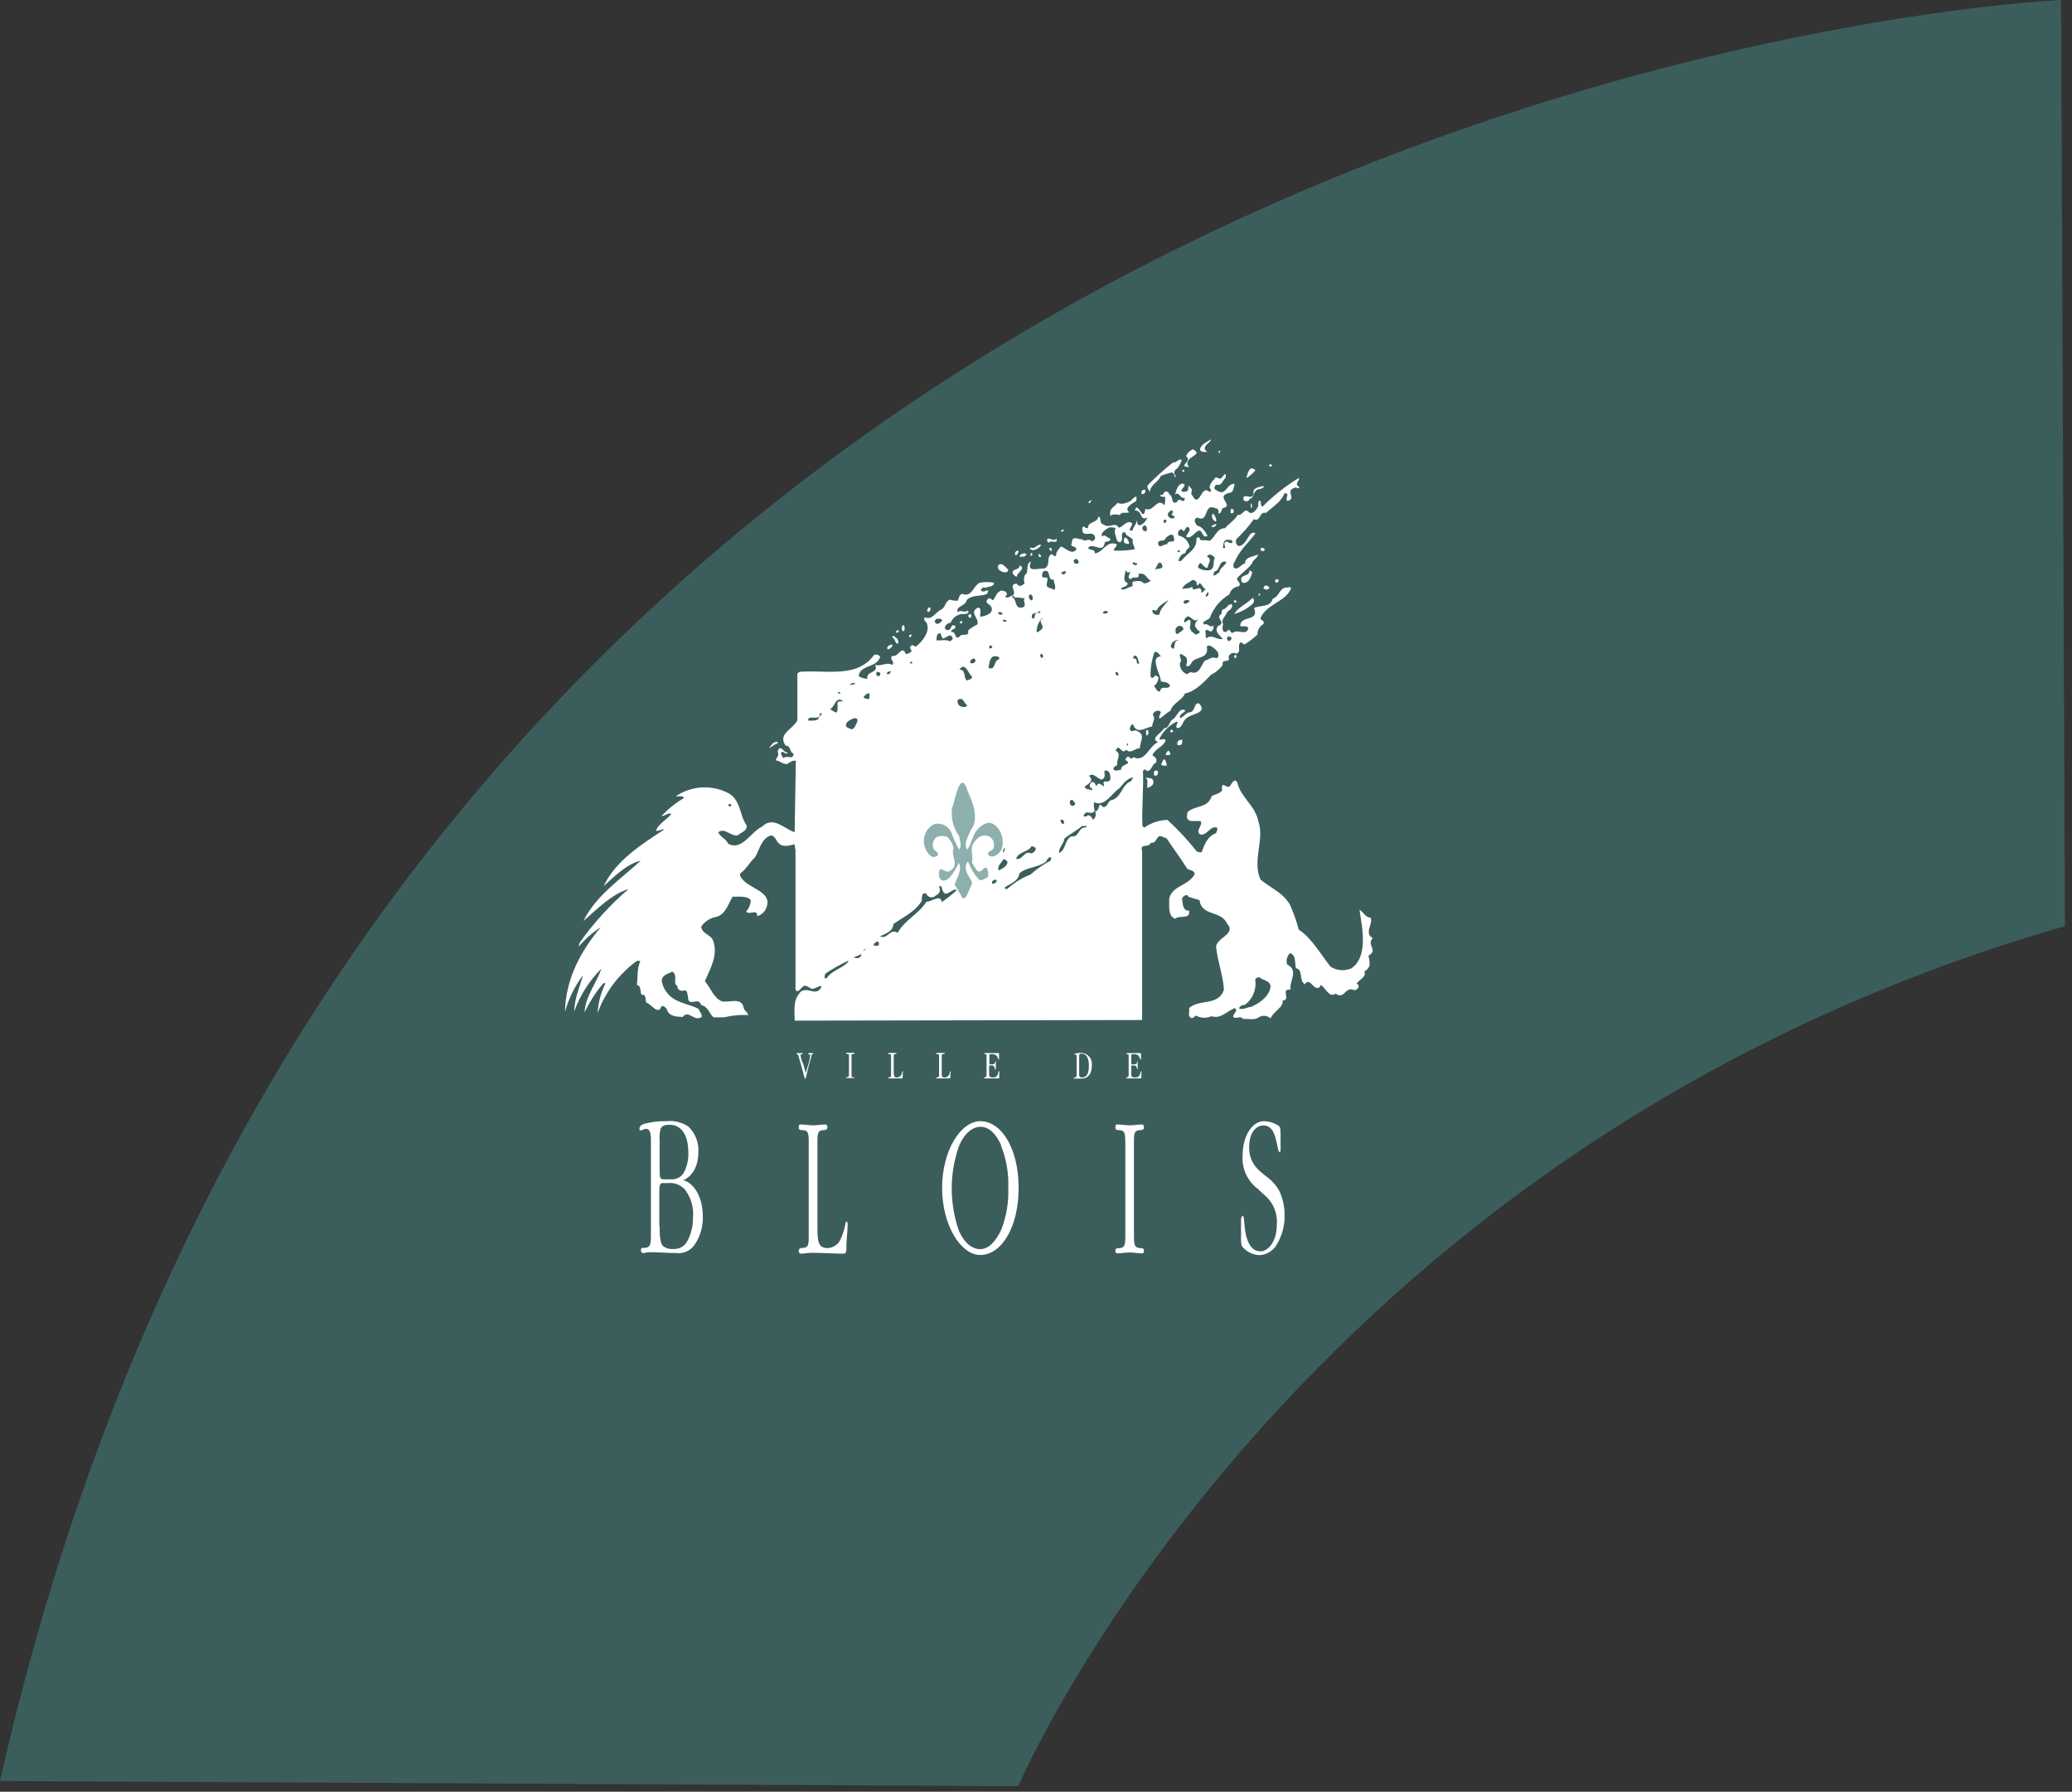 <svg width="133" height="115" viewBox="0 0 133 115" fill="none" xmlns="http://www.w3.org/2000/svg">
<rect x="0" y="0" width="133" height="115" fill="#333333" stroke="none"/>
<path d="M132.297 0C132.297 0 24.812 4.581 0 114.314L65.359 114.644C65.359 114.644 82.843 73.682 132.547 59.445L132.297 0Z" fill="#417C79" fill-opacity="0.6"/>
<path d="M51.537 68.212C51.707 68.811 51.717 68.841 51.737 68.841C51.757 68.841 51.737 68.796 51.832 68.491C51.92 68.248 51.979 67.995 52.007 67.737C52.007 67.697 52.007 67.672 51.952 67.672C51.897 67.672 51.872 67.672 51.872 67.632C51.873 67.622 51.877 67.612 51.885 67.605C51.892 67.598 51.902 67.593 51.912 67.592H52.161C52.191 67.592 52.202 67.592 52.202 67.627C52.202 67.662 52.202 67.627 52.137 67.672C52.072 67.717 52.107 67.672 52.072 67.832C51.992 68.102 51.842 68.676 51.757 69.056C51.722 69.231 51.707 69.246 51.672 69.246C51.617 69.099 51.574 68.949 51.542 68.796C51.272 67.872 51.252 67.687 51.192 67.672C51.133 67.657 51.133 67.637 51.133 67.632C51.133 67.627 51.133 67.592 51.133 67.592C51.133 67.592 51.182 67.592 51.297 67.592C51.412 67.592 51.457 67.592 51.502 67.592C51.547 67.592 51.532 67.592 51.532 67.627C51.532 67.662 51.532 67.627 51.432 67.672C51.332 67.717 51.382 67.672 51.382 67.737C51.416 67.898 51.459 68.056 51.512 68.212H51.537Z" fill="white"/>
<path d="M54.659 69.006C54.659 69.081 54.659 69.131 54.739 69.146C54.819 69.161 54.844 69.146 54.844 69.196C54.844 69.246 54.844 69.196 54.789 69.196C54.718 69.188 54.646 69.188 54.574 69.196C54.506 69.188 54.438 69.188 54.37 69.196C54.33 69.196 54.315 69.196 54.315 69.166C54.315 69.136 54.359 69.136 54.409 69.126C54.459 69.116 54.494 69.091 54.494 69.001V67.737C54.494 67.667 54.494 67.652 54.424 67.652C54.355 67.652 54.315 67.652 54.315 67.607C54.315 67.562 54.315 67.572 54.37 67.572H54.794C54.829 67.572 54.849 67.572 54.849 67.612C54.849 67.652 54.819 67.637 54.729 67.652C54.639 67.667 54.659 67.687 54.659 67.737V69.006Z" fill="white"/>
<path d="M57.387 68.966C57.387 69.101 57.432 69.156 57.556 69.156C57.638 69.158 57.718 69.13 57.78 69.078C57.843 69.025 57.884 68.952 57.896 68.871C57.896 68.796 57.896 68.766 57.946 68.766C57.996 68.766 57.946 68.766 57.946 68.946C57.946 69.201 57.946 69.216 57.906 69.216C57.866 69.216 57.781 69.216 57.382 69.216C57.172 69.216 57.117 69.216 57.067 69.216C57.017 69.216 57.017 69.216 57.017 69.186C57.017 69.156 57.017 69.151 57.102 69.146C57.187 69.141 57.197 69.101 57.197 69.021V67.832C57.197 67.687 57.197 67.662 57.127 67.662C57.057 67.662 57.017 67.662 57.017 67.617C57.017 67.572 57.017 67.582 57.067 67.582C57.117 67.582 57.177 67.582 57.312 67.582C57.447 67.582 57.482 67.582 57.517 67.582C57.526 67.582 57.535 67.586 57.541 67.592C57.548 67.599 57.551 67.608 57.551 67.617C57.551 67.652 57.517 67.617 57.442 67.662C57.367 67.707 57.367 67.662 57.367 67.767V68.956L57.387 68.966Z" fill="white"/>
<path d="M60.444 68.966C60.444 69.101 60.499 69.156 60.624 69.156C60.705 69.157 60.784 69.129 60.846 69.076C60.909 69.024 60.95 68.951 60.963 68.871C60.963 68.796 60.963 68.766 61.008 68.766C61.053 68.766 61.008 68.766 61.008 68.946C61.008 69.201 61.008 69.216 60.968 69.216C60.928 69.216 60.843 69.216 60.469 69.216C60.259 69.216 60.209 69.216 60.154 69.216C60.099 69.216 60.099 69.216 60.099 69.186C60.099 69.156 60.124 69.151 60.189 69.146C60.254 69.141 60.279 69.101 60.279 69.021V67.832C60.279 67.687 60.279 67.662 60.214 67.662C60.149 67.662 60.099 67.662 60.099 67.617C60.099 67.572 60.099 67.582 60.154 67.582C60.209 67.582 60.259 67.582 60.399 67.582C60.539 67.582 60.564 67.582 60.599 67.582C60.634 67.582 60.644 67.582 60.644 67.617C60.644 67.652 60.599 67.617 60.524 67.662C60.449 67.707 60.449 67.662 60.449 67.767V68.956L60.444 68.966Z" fill="white"/>
<path d="M63.336 67.757C63.336 67.697 63.336 67.672 63.286 67.672C63.236 67.672 63.191 67.672 63.191 67.627C63.191 67.582 63.191 67.592 63.256 67.592C63.321 67.592 63.431 67.592 63.646 67.592C63.861 67.592 64.025 67.592 64.07 67.592C64.115 67.592 64.13 67.592 64.13 67.707C64.13 67.987 64.13 68.012 64.096 68.012C64.061 68.012 64.096 68.012 64.066 67.942C64.046 67.855 63.995 67.778 63.922 67.726C63.849 67.674 63.76 67.651 63.671 67.662C63.526 67.662 63.506 67.662 63.506 67.717V68.272C63.506 68.317 63.506 68.317 63.616 68.317C63.726 68.317 63.836 68.317 63.866 68.212C63.896 68.107 63.896 68.102 63.921 68.102C63.946 68.102 63.921 68.102 63.921 68.152C63.921 68.202 63.921 68.257 63.921 68.357C63.921 68.457 63.921 68.536 63.921 68.606C63.921 68.676 63.921 68.646 63.891 68.646C63.861 68.646 63.866 68.646 63.851 68.561C63.816 68.421 63.776 68.382 63.641 68.382C63.506 68.382 63.491 68.382 63.491 68.421V68.976C63.491 69.101 63.561 69.156 63.721 69.156C63.966 69.156 64.025 69.061 64.081 68.841C64.081 68.766 64.115 68.756 64.14 68.756C64.165 68.756 64.14 68.756 64.14 69.006C64.14 69.256 64.14 69.216 64.066 69.216H63.566C63.431 69.216 63.346 69.216 63.246 69.216C63.146 69.216 63.166 69.216 63.166 69.181C63.166 69.146 63.166 69.151 63.231 69.146C63.296 69.141 63.326 69.101 63.326 69.006V67.757H63.336Z" fill="white"/>
<path d="M69.271 68.976C69.271 69.081 69.306 69.156 69.441 69.156C69.73 69.156 69.895 68.966 69.895 68.396C69.895 67.827 69.68 67.627 69.421 67.627C69.296 67.627 69.271 67.672 69.271 67.767V68.976ZM69.106 67.772C69.106 67.697 69.066 67.687 68.971 67.672C68.876 67.657 68.921 67.672 68.921 67.672C68.921 67.672 68.921 67.672 69.011 67.627C69.135 67.589 69.266 67.573 69.396 67.577C69.495 67.58 69.593 67.603 69.683 67.646C69.774 67.689 69.854 67.751 69.919 67.826C69.984 67.902 70.032 67.991 70.061 68.086C70.089 68.182 70.097 68.282 70.085 68.381C70.085 68.881 69.87 69.226 69.43 69.226H68.971C68.931 69.226 68.921 69.226 68.921 69.196C68.921 69.166 68.921 69.166 69.006 69.156C69.091 69.146 69.106 69.111 69.106 69.016V67.772Z" fill="white"/>
<path d="M72.448 67.757C72.448 67.697 72.448 67.672 72.398 67.672C72.348 67.672 72.308 67.672 72.308 67.627C72.308 67.582 72.308 67.592 72.368 67.592C72.428 67.592 72.543 67.592 72.752 67.592C72.962 67.592 73.132 67.592 73.182 67.592C73.232 67.592 73.242 67.592 73.242 67.707C73.242 67.987 73.242 68.012 73.212 68.012C73.182 68.012 73.212 68.012 73.167 67.942C73.153 67.855 73.106 67.776 73.035 67.724C72.964 67.671 72.875 67.649 72.787 67.662C72.638 67.662 72.618 67.662 72.618 67.717V68.272C72.618 68.317 72.618 68.317 72.727 68.317C72.837 68.317 72.947 68.317 72.982 68.212C73.017 68.107 72.982 68.102 73.027 68.102C73.072 68.102 73.027 68.102 73.027 68.152C73.027 68.202 73.027 68.257 73.027 68.357C73.027 68.457 73.027 68.536 73.027 68.606C73.027 68.676 73.027 68.646 73.027 68.646C73.027 68.646 72.997 68.646 72.982 68.561C72.937 68.421 72.902 68.382 72.762 68.382C72.623 68.382 72.618 68.382 72.618 68.421V68.976C72.618 69.101 72.688 69.156 72.842 69.156C73.092 69.156 73.152 69.061 73.212 68.841C73.212 68.766 73.242 68.756 73.262 68.756C73.282 68.756 73.262 68.756 73.262 69.006C73.262 69.256 73.262 69.216 73.187 69.216H72.688C72.558 69.216 72.463 69.216 72.368 69.216C72.273 69.216 72.293 69.216 72.293 69.181C72.293 69.146 72.293 69.151 72.353 69.146C72.413 69.141 72.448 69.101 72.448 69.006V67.757Z" fill="white"/>
<path d="M42.341 78.682C42.341 79.106 42.341 79.721 42.545 79.966C42.735 80.118 42.977 80.19 43.22 80.165C43.408 80.177 43.596 80.133 43.758 80.038C43.921 79.942 44.052 79.801 44.134 79.631C44.372 79.168 44.492 78.653 44.484 78.132C44.539 77.483 44.347 76.837 43.944 76.324C43.8 76.176 43.623 76.064 43.428 75.997C43.233 75.931 43.025 75.911 42.82 75.939C42.406 75.939 42.321 75.82 42.321 76.549V78.662L42.341 78.682ZM42.341 75.06C42.341 75.67 42.376 75.695 42.685 75.695H43.07C43.247 75.709 43.424 75.668 43.578 75.579C43.731 75.49 43.854 75.356 43.929 75.195C44.112 74.819 44.2 74.404 44.184 73.986C44.184 72.667 43.605 72.193 42.99 72.193C42.84 72.193 42.526 72.193 42.411 72.428C42.343 72.671 42.319 72.925 42.341 73.177V75.06ZM41.781 73.562C41.781 73.037 41.831 72.453 41.462 72.453C41.332 72.453 41.212 72.558 41.127 72.558C41.042 72.558 41.047 72.518 41.047 72.438C41.047 72.218 41.297 72.153 41.377 72.123C41.833 72.005 42.304 71.951 42.775 71.963C43.264 71.911 43.756 72.027 44.169 72.293C44.393 72.502 44.568 72.757 44.681 73.041C44.795 73.325 44.846 73.631 44.828 73.936C44.828 74.99 44.329 75.565 43.854 75.75C44.484 75.894 45.113 76.749 45.113 78.082C45.133 78.74 44.94 79.386 44.564 79.926C44.435 80.102 44.262 80.242 44.062 80.329C43.861 80.417 43.642 80.45 43.425 80.425C42.845 80.425 42.281 80.37 41.706 80.37C41.566 80.37 41.411 80.425 41.262 80.425C41.197 80.425 41.142 80.37 41.142 80.225C41.142 80.081 41.252 80.096 41.322 80.096C41.821 80.096 41.781 79.801 41.781 78.957V73.562Z" fill="white"/>
<path d="M52.471 78.607C52.471 79.606 52.471 80.106 53.121 80.106C53.274 80.101 53.424 80.059 53.558 79.984C53.691 79.91 53.805 79.804 53.89 79.676C54.067 79.332 54.192 78.963 54.26 78.582C54.26 78.517 54.3 78.407 54.344 78.407C54.389 78.407 54.41 78.497 54.41 78.592C54.41 79.041 54.334 79.501 54.33 79.966C54.33 80.305 54.33 80.465 54.15 80.465C53.465 80.465 52.776 80.41 52.102 80.41C51.862 80.41 51.637 80.465 51.397 80.465C51.327 80.465 51.272 80.41 51.272 80.275C51.272 80.141 51.382 80.101 51.457 80.101C51.957 80.101 51.912 79.851 51.912 79.022V73.612C51.912 72.787 51.947 72.533 51.457 72.533C51.382 72.533 51.272 72.533 51.272 72.358C51.272 72.183 51.322 72.173 51.397 72.173C51.667 72.173 51.897 72.228 52.187 72.228C52.476 72.228 52.721 72.173 52.986 72.173C53.046 72.173 53.111 72.218 53.111 72.358C53.111 72.498 52.986 72.533 52.926 72.533C52.426 72.533 52.471 72.787 52.471 73.612V78.607Z" fill="white"/>
<path d="M64.275 73.527C63.941 72.772 63.476 72.323 62.947 72.323C62.417 72.323 61.888 72.757 61.553 73.562C60.937 75.323 60.937 77.241 61.553 79.002C61.892 79.766 62.382 80.175 62.922 80.175C63.461 80.175 63.921 79.676 64.275 78.917C64.603 78.065 64.754 77.156 64.72 76.244C64.758 75.315 64.598 74.389 64.25 73.527H64.275ZM62.927 71.963C64.275 71.963 65.384 73.701 65.384 76.244C65.384 78.787 64.275 80.55 62.927 80.55C61.668 80.55 60.474 78.642 60.474 76.244C60.474 73.846 61.668 71.963 62.927 71.963Z" fill="white"/>
<path d="M72.233 73.612C72.233 72.787 72.263 72.533 71.773 72.533C71.708 72.533 71.594 72.533 71.594 72.358C71.594 72.183 71.648 72.173 71.718 72.173C71.988 72.173 72.218 72.228 72.508 72.228C72.797 72.228 73.042 72.173 73.307 72.173C73.372 72.173 73.432 72.218 73.432 72.358C73.432 72.498 73.307 72.533 73.242 72.533C72.742 72.533 72.787 72.787 72.787 73.612V79.017C72.787 79.861 72.757 80.096 73.242 80.115C73.307 80.115 73.432 80.115 73.432 80.27C73.432 80.425 73.372 80.445 73.307 80.445C73.042 80.445 72.807 80.39 72.513 80.39C72.218 80.39 71.988 80.445 71.718 80.445C71.653 80.445 71.594 80.415 71.594 80.27C71.594 80.126 71.708 80.115 71.773 80.115C72.273 80.115 72.233 79.846 72.233 79.017V73.612Z" fill="white"/>
<path d="M80.76 76.324C80.428 76.082 80.163 75.76 79.988 75.388C79.814 75.016 79.736 74.606 79.761 74.196C79.761 72.812 80.435 71.963 81.125 71.963C81.46 71.969 81.787 72.07 82.069 72.253C82.209 72.353 82.184 72.498 82.199 72.752C82.199 73.097 82.199 73.437 82.199 73.781C82.199 73.871 82.199 73.941 82.129 73.941C82.059 73.941 82.034 73.731 82.009 73.637C81.854 72.727 81.639 72.238 81.095 72.238C80.625 72.238 80.18 72.687 80.18 73.647C80.18 74.785 80.955 75.24 81.414 75.61C81.702 75.833 81.941 76.114 82.114 76.434C82.344 76.923 82.462 77.457 82.458 77.998C82.47 78.656 82.297 79.305 81.959 79.871C81.846 80.074 81.682 80.245 81.483 80.366C81.284 80.487 81.058 80.554 80.825 80.56C80.621 80.55 80.422 80.498 80.239 80.408C80.056 80.317 79.893 80.191 79.761 80.036C79.636 79.901 79.661 79.536 79.661 79.306C79.661 78.957 79.661 78.627 79.661 78.307C79.661 78.197 79.696 78.043 79.771 78.043C79.846 78.043 79.861 78.367 79.871 78.477C79.941 79.611 80.266 80.315 80.905 80.315C81.434 80.315 81.959 79.651 81.959 78.602C81.988 78.23 81.924 77.856 81.774 77.514C81.623 77.172 81.389 76.873 81.095 76.644L80.76 76.324Z" fill="white"/>
<path d="M73.657 50.568C73.851 50.493 74.071 50.418 74.031 50.144C73.991 49.869 73.701 49.979 73.532 49.894C73.746 50.104 73.607 50.343 73.647 50.568H73.657ZM74.181 49.779C74.341 49.779 74.316 49.644 74.326 49.514C74.306 49.486 74.276 49.467 74.243 49.459C74.209 49.451 74.174 49.455 74.143 49.471C74.113 49.486 74.089 49.512 74.075 49.544C74.062 49.576 74.061 49.611 74.071 49.644C74.071 49.709 74.071 49.829 74.181 49.779ZM74.601 48.93C74.406 49.154 74.741 49.154 74.89 49.145C74.89 49.005 74.755 48.45 74.601 48.93ZM75.1 48.43C75.175 48.43 75.1 48.245 74.995 48.18C74.935 48.225 74.785 48.375 74.846 48.47C74.935 48.47 75.035 48.47 75.1 48.43ZM49.904 47.731C50.008 47.511 49.634 47.646 49.564 47.761C49.064 48.34 49.754 47.691 49.904 47.731ZM75.625 47.836C75.688 47.84 75.751 47.829 75.81 47.806C75.909 47.716 75.885 47.591 75.885 47.471C75.785 47.511 75.65 47.471 75.595 47.616C75.54 47.761 75.565 47.786 75.625 47.836ZM75.125 46.981C75.175 46.981 75.345 47.046 75.285 46.901C75.225 46.757 75.08 46.901 75.125 46.981ZM73.722 47.086C73.722 46.971 73.722 46.797 73.562 46.872C73.587 46.971 73.502 47.431 73.722 47.086ZM79.331 42.231C79.381 42.151 79.416 42.056 79.296 42.046C79.176 42.036 79.201 42.271 79.331 42.231ZM57.207 41.556C57.482 41.232 56.947 41.407 56.947 41.587C56.947 41.766 57.147 41.626 57.207 41.556ZM57.661 41.297C57.671 41.19 57.647 41.084 57.592 40.992C57.492 40.967 57.317 40.652 57.277 40.922C57.517 41.007 57.427 41.357 57.661 41.297ZM58.441 40.887C58.441 40.847 58.526 40.832 58.511 40.777C58.496 40.722 58.476 40.722 58.441 40.737C58.326 40.737 58.326 40.957 58.441 40.887ZM57.696 40.483C57.661 40.398 57.596 40.483 57.551 40.483C57.397 40.672 57.711 40.627 57.696 40.483ZM57.991 40.517C58.091 40.468 58.061 40.368 58.061 40.298C58.061 40.228 58.061 40.098 57.921 40.138C57.921 40.263 57.801 40.447 57.991 40.517ZM61.633 40.018C61.678 40.018 61.723 40.018 61.748 39.983C61.833 39.763 61.548 39.883 61.633 40.018ZM62.237 39.419C62.087 39.513 62.157 39.653 62.307 39.653C62.352 39.598 62.387 39.383 62.237 39.419ZM59.585 39.274C59.645 39.274 59.665 39.229 59.694 39.204C59.724 39.179 59.77 38.949 59.625 38.984C59.565 39.054 59.43 39.204 59.585 39.274ZM79.261 38.514C79.132 38.634 79.221 38.694 79.371 38.659C79.371 38.554 79.336 38.554 79.261 38.514ZM80.41 38.374C80.026 38.759 79.506 38.954 79.221 39.404C79.666 39.287 80.074 39.062 80.41 38.749C80.436 38.725 80.457 38.696 80.471 38.664C80.485 38.632 80.492 38.597 80.492 38.562C80.492 38.527 80.485 38.492 80.471 38.459C80.457 38.427 80.436 38.398 80.41 38.374ZM80.79 38.11C80.79 38.16 80.79 38.309 80.855 38.22C80.92 38.13 80.92 38.1 80.79 38.11ZM81.18 37.805C81.204 37.824 81.233 37.837 81.264 37.842C81.295 37.848 81.326 37.845 81.356 37.835C81.386 37.825 81.413 37.808 81.434 37.786C81.456 37.763 81.471 37.735 81.479 37.705C81.452 37.662 81.413 37.629 81.367 37.608C81.321 37.588 81.269 37.581 81.219 37.59C81.16 37.59 81.025 37.76 81.18 37.805ZM81.854 37.221C81.819 37.33 81.909 37.455 82.004 37.37C82.214 37.255 81.959 37.101 81.854 37.221ZM79.856 37.41C80.175 37.41 80.305 36.996 80.385 36.736C80.315 36.696 80.28 36.586 80.195 36.626C80.225 37.061 79.526 36.801 79.696 37.33C79.716 37.358 79.743 37.381 79.775 37.395C79.807 37.409 79.841 37.414 79.876 37.41H79.856ZM65.274 36.996C65.274 36.736 65.894 36.496 65.449 36.286C65.449 36.616 64.95 36.481 65 36.786C65.05 36.881 65.144 37.006 65.274 37.006V36.996ZM64.33 36.696C64.45 36.761 64.755 36.761 64.705 36.551C64.525 36.411 64.33 36.052 64.076 36.286C64.01 36.511 64.16 36.631 64.33 36.696ZM66.673 35.572C66.623 35.697 66.758 35.852 66.833 35.697C66.783 35.662 66.783 35.537 66.673 35.572ZM66.234 35.662C66.293 35.612 66.273 35.467 66.159 35.502C66.183 35.552 66.089 35.722 66.234 35.662ZM65.824 35.662C65.994 35.572 65.794 35.537 65.744 35.502C65.649 35.572 65.439 35.537 65.449 35.737C65.609 35.697 65.704 35.797 65.824 35.662ZM65.274 35.612C65.379 35.477 65.469 35.187 65.184 35.422C65.144 35.477 65.105 35.697 65.274 35.612ZM81.165 35.242C81.125 35.148 81.035 35.172 80.955 35.172C80.875 35.172 80.915 35.422 81.06 35.362C81.076 35.368 81.094 35.37 81.111 35.365C81.127 35.361 81.142 35.352 81.154 35.339C81.165 35.326 81.172 35.309 81.174 35.292C81.176 35.275 81.173 35.258 81.165 35.242ZM66.303 35.317C66.409 35.301 66.51 35.264 66.6 35.208C66.691 35.152 66.77 35.079 66.833 34.993C66.638 34.838 66.428 35.307 66.159 35.138C66.039 35.277 66.209 35.272 66.303 35.317ZM67.802 34.573C67.662 34.748 67.462 34.573 67.302 34.573C67.143 34.573 67.222 34.763 67.302 34.838C67.472 34.623 67.947 34.968 67.802 34.573ZM72.413 34.918C72.647 34.918 72.113 34.103 72.143 34.763C72.173 34.918 72.333 34.868 72.413 34.918ZM68.172 34.133C68.217 34.103 68.352 34.048 68.242 33.979C68.207 34.014 67.987 34.084 68.172 34.133ZM77.763 33.789C77.863 33.884 77.987 33.789 78.062 33.724V33.604C77.998 33.694 77.783 33.694 77.763 33.789ZM77.803 33.229C77.873 33.354 77.973 33.504 78.062 33.459C78.142 33.334 77.763 32.59 77.803 33.229ZM79.017 32.68C79.017 32.76 78.912 32.98 79.097 32.94C79.281 32.9 79.166 32.575 79.017 32.68ZM80.355 32.305C80.24 32.355 80.295 32.48 80.29 32.575C80.42 32.68 80.33 32.395 80.355 32.305ZM70.11 32.055C70.035 32.135 69.76 32.19 69.92 32.305C70.02 32.24 70.035 32.135 70.11 32.055ZM71.878 33.054C72.003 32.805 72.333 32.974 72.483 32.875C72.108 32.605 72.727 32.285 72.922 32.165C73.067 31.621 72.727 31.995 72.558 32.165C72.303 32.27 72.018 32.42 71.743 32.27C71.514 32.56 71.139 32.655 71.289 33.129C71.344 32.974 71.713 33.014 71.878 33.054ZM73.482 31.646C73.532 31.596 73.562 31.426 73.447 31.426C73.332 31.426 73.192 31.571 73.302 31.711C73.382 31.746 73.417 31.681 73.482 31.646ZM80.21 32.015C80.565 31.955 80.4 31.416 80.88 31.386C80.945 31.386 81.299 31.211 81.03 31.201C80.81 31.286 80.37 31.296 80.47 31.701C80.33 32.12 79.971 31.671 79.806 31.93C79.809 31.991 79.819 32.052 79.836 32.11C79.863 32.136 79.896 32.154 79.932 32.165C79.968 32.175 80.006 32.176 80.042 32.169C80.079 32.162 80.113 32.146 80.143 32.123C80.172 32.099 80.195 32.069 80.21 32.035V32.015ZM76.009 30.187C75.974 30.097 75.85 30.187 75.9 30.272C75.959 30.272 76.039 30.297 76.009 30.187ZM80.58 30.187C80.191 29.802 80.081 30.427 79.996 30.687C80.221 30.559 80.419 30.39 80.58 30.187ZM81.659 29.867C81.584 29.758 81.374 29.797 81.509 29.942C81.584 29.972 81.629 29.897 81.659 29.867ZM74.521 30.537C74.748 30.451 74.979 30.379 75.215 30.322C75.375 30.352 75.365 30.517 75.415 30.617C75.415 30.617 75.51 30.617 75.48 30.572C75.442 30.538 75.413 30.496 75.396 30.448C75.379 30.401 75.375 30.35 75.383 30.3C75.391 30.25 75.411 30.203 75.442 30.163C75.473 30.123 75.513 30.092 75.56 30.072C75.695 29.914 75.794 29.728 75.85 29.528C75.64 29.403 75.535 29.733 75.305 29.673C74.739 30.123 74.201 30.607 73.692 31.121C73.567 31.286 73.781 31.501 73.816 31.576C73.816 31.116 74.426 30.896 74.521 30.522V30.537ZM78.312 29.053C78.312 28.988 78.352 28.908 78.232 28.943C78.232 28.988 78.207 29.093 78.312 29.053ZM76.314 29.982C75.84 29.273 77.353 29.263 76.579 28.838C76.479 28.876 76.388 28.935 76.311 29.009C76.235 29.084 76.175 29.174 76.134 29.273C76.579 29.648 75.535 29.917 76.314 29.982ZM77.503 29.013C77.003 28.674 77.758 28.394 77.728 28.204C77.478 28.369 77.093 28.519 77.023 28.838C77.078 29.063 77.328 28.988 77.523 29.013H77.503ZM80.295 64.63C80.076 64.63 79.841 64.82 79.546 64.74C79.546 64.555 79.771 64.505 79.916 64.49C80.145 64.318 80.327 64.09 80.444 63.827C80.561 63.565 80.61 63.278 80.585 62.992C80.5 62.817 80.785 62.612 80.965 62.817C81.17 62.922 81.509 62.982 81.559 63.286C81.509 63.956 80.8 64.42 80.295 64.63ZM72.597 50.144C71.988 50.348 72.008 51.233 71.294 51.367C71.094 51.492 71.094 51.772 70.849 51.807C70.744 51.807 70.704 51.637 70.589 51.662C70.51 51.807 70.529 52.037 70.29 52.082C70.336 52.175 70.347 52.281 70.321 52.382C70.294 52.482 70.231 52.569 70.145 52.626C70.145 52.481 69.865 52.187 69.735 52.406C69.735 52.406 69.451 52.431 69.585 52.297C69.745 51.942 70.085 52.367 70.26 52.037C70.218 51.855 70.205 51.668 70.22 51.482C70.904 51.832 71.349 50.923 71.853 50.593C72.123 50.283 72.353 49.954 72.742 49.889L72.597 50.144ZM69.7 53.111C69.201 53.066 69.271 53.795 68.771 53.675C68.302 53.93 68.436 54.564 67.987 54.749C67.927 54.42 68.291 54.165 68.326 53.82C68.666 53.54 69.106 53.321 69.475 53.001C69.575 53.101 69.84 52.886 69.7 53.111ZM68.132 52.611C68.161 52.609 68.19 52.615 68.216 52.628C68.242 52.641 68.263 52.661 68.279 52.686C68.294 52.711 68.303 52.739 68.303 52.768C68.304 52.797 68.296 52.826 68.282 52.851C68.282 52.911 68.207 52.851 68.172 52.881C68.172 52.791 67.972 52.701 68.132 52.611ZM68.367 36.816C68.351 36.831 68.333 36.844 68.313 36.852C68.293 36.861 68.271 36.865 68.249 36.865C68.227 36.865 68.206 36.861 68.186 36.852C68.165 36.844 68.147 36.831 68.132 36.816C68.092 36.681 68.571 36.551 68.367 36.816ZM68.866 51.352C68.866 51.427 68.961 51.477 69.016 51.537C69.02 51.581 69.007 51.626 68.979 51.66C68.951 51.695 68.91 51.717 68.866 51.722C68.776 51.757 68.691 51.637 68.676 51.572C68.661 51.507 68.676 51.282 68.866 51.352ZM69.016 35.892C69.171 35.832 69.206 35.977 69.241 36.077C69.276 36.176 69.046 36.217 68.976 36.147C68.906 36.077 68.881 35.937 69.016 35.892ZM69.91 49.789C70.295 49.479 70.669 50.428 70.909 49.824C70.934 49.699 70.829 49.524 70.944 49.449C71.224 49.449 71.264 49.684 71.274 49.904C71.282 49.93 71.285 49.958 71.281 49.985C71.278 50.012 71.269 50.039 71.255 50.062C71.241 50.086 71.222 50.106 71.199 50.122C71.177 50.138 71.151 50.148 71.124 50.154C71.029 50.194 70.884 50.104 70.829 50.238C71.004 50.853 70.534 49.949 70.385 50.468C70.315 50.378 70.295 50.238 70.165 50.194C70.035 50.148 69.82 50.468 70.05 50.578C70.14 50.663 70.175 50.668 70.05 50.718C69.915 50.618 69.63 50.718 69.64 50.468C69.93 50.268 70.225 50.144 69.905 49.789H69.91ZM70.799 39.359C70.799 39.214 70.999 39.174 71.099 39.254C71.199 39.334 70.899 39.428 70.799 39.359ZM69.875 35.127C70.215 34.828 70.799 35.562 70.914 34.828C71.009 34.683 71.289 34.828 71.279 34.563C71.079 34.563 70.924 34.218 70.729 34.453C70.649 34.153 70.949 34.029 71.169 33.859C71.32 33.836 71.474 33.85 71.618 33.899C71.459 34.123 71.648 34.398 71.688 34.678C71.753 34.738 71.818 34.833 71.908 34.793C72.183 34.648 71.828 34.123 72.218 34.163C72.278 34.443 72.608 34.443 72.717 34.663C72.657 34.908 72.832 35.048 72.832 35.252C72.391 35.335 71.942 35.364 71.494 35.337C71.464 35.202 71.708 35.097 71.678 34.928C70.999 34.668 70.824 35.487 70.265 35.512C70.33 35.163 69.805 35.392 69.865 35.112L69.875 35.127ZM72.967 36.161C73.022 36.136 72.967 36.217 72.997 36.236C72.972 36.252 72.945 36.263 72.916 36.268C72.887 36.273 72.857 36.272 72.829 36.265C72.8 36.258 72.773 36.245 72.75 36.227C72.726 36.21 72.707 36.187 72.692 36.161C72.752 36.002 72.867 36.161 72.967 36.161ZM73.102 36.836C73.542 36.716 73.602 37.176 73.891 37.285C73.727 37.33 73.607 37.485 73.392 37.425C73.257 37.245 72.982 37.285 72.792 37.32C72.603 37.355 72.742 37.505 72.683 37.645C72.413 37.645 72.183 37.95 71.938 37.795C72.038 37.635 72.363 37.7 72.388 37.425C71.998 37.276 72.253 36.891 72.243 36.576C72.243 36.636 72.313 36.671 72.358 36.726C72.403 36.781 72.498 36.726 72.538 36.686C72.573 36.851 72.283 37.051 72.573 37.186C72.732 36.901 73.187 37.285 73.072 36.811L73.102 36.836ZM73.327 33.839C73.487 33.594 73.632 33.789 73.617 33.983C73.602 34.178 73.422 34.074 73.362 34.019C73.302 33.964 73.362 33.909 73.327 33.839ZM74.266 39.149C74.381 38.834 74.796 38.684 75.015 38.484C74.826 38.804 74.481 39.024 74.421 39.438C74.342 39.471 74.255 39.474 74.174 39.448C74.094 39.421 74.025 39.366 73.981 39.294C73.916 38.984 74.166 39.294 74.266 39.149ZM74.616 36.321C74.616 36.586 74.256 36.436 74.116 36.586C74.246 36.411 74.421 35.777 74.616 36.321ZM74.721 34.688C74.82 34.463 75.33 34.063 75.355 34.538C75.465 34.968 74.995 34.563 74.905 34.953C74.681 34.868 74.456 35.272 74.341 34.918C74.296 34.673 74.616 34.688 74.721 34.688ZM74.865 33.394C74.915 33.514 74.796 33.539 74.721 33.579C74.646 33.489 74.721 33.229 74.865 33.394ZM75.16 32.76C75.22 32.76 75.275 32.76 75.27 32.83C75.279 32.864 75.276 32.901 75.263 32.934C75.249 32.967 75.225 32.995 75.195 33.014C75.245 33.124 75.43 33.084 75.39 33.229C75.355 33.253 75.314 33.268 75.272 33.273C75.23 33.279 75.187 33.274 75.147 33.26C75.106 33.246 75.07 33.223 75.04 33.193C75.01 33.162 74.988 33.125 74.975 33.084C74.905 32.929 75.085 32.855 75.16 32.76ZM75.66 40.183C75.695 40.17 75.734 40.166 75.772 40.172C75.809 40.178 75.844 40.194 75.874 40.217C75.904 40.241 75.928 40.272 75.943 40.306C75.958 40.342 75.963 40.38 75.959 40.418C75.835 40.477 75.46 40.917 75.46 40.528C75.444 40.458 75.453 40.385 75.486 40.322C75.519 40.259 75.574 40.209 75.64 40.183H75.66ZM75.63 35.317C75.66 35.317 75.71 35.317 75.735 35.362C75.76 35.407 75.735 35.417 75.7 35.422C75.6 35.467 75.54 35.382 75.63 35.317ZM76.519 37.221C76.654 37.221 76.849 37.295 76.809 37.475C76.809 37.525 76.854 37.55 76.894 37.59C77.053 37.151 77.173 37.795 77.393 37.805C77.298 37.885 77.228 38.04 77.108 38.04C77.108 37.96 77.158 37.86 77.028 37.77C76.898 37.68 76.529 38.015 76.529 37.655C76.309 37.82 76.139 37.725 75.889 37.805C75.969 37.475 76.354 37.415 76.529 37.221H76.519ZM77.018 36.137C77.203 36.137 77.278 36.486 77.518 36.436C77.518 36.206 77.848 35.882 77.483 35.737C77.578 35.467 77.858 35.637 77.983 35.802C77.818 36.092 78.032 36.381 77.688 36.586C77.555 36.616 77.417 36.618 77.283 36.592C77.149 36.566 77.021 36.513 76.909 36.436C76.864 36.311 76.984 36.246 77.023 36.137H77.018ZM78.727 36.067C78.652 36.321 78.302 36.426 78.267 36.736C78.102 36.806 77.768 37.196 77.938 36.696C78.387 36.596 78.182 35.917 78.727 36.067ZM78.832 34.648C78.952 34.648 79.186 34.648 79.087 34.838C78.887 34.953 78.767 34.613 78.612 34.838C78.497 34.933 78.817 35.227 78.497 35.172C78.537 34.968 78.497 34.613 78.832 34.648ZM77.563 38.185C77.528 38.22 77.493 38.294 77.413 38.294C77.343 38.195 77.493 38.1 77.528 38.005C77.598 38.005 77.563 38.11 77.563 38.185ZM75.969 38.659C75.969 38.494 76.269 38.464 76.379 38.584C76.279 38.629 76.069 38.889 75.969 38.659ZM76.819 40.358C76.874 40.483 77.138 40.517 76.939 40.652C76.854 40.692 76.729 40.797 76.664 40.652C76.59 40.62 76.524 40.569 76.474 40.506C76.423 40.442 76.389 40.367 76.374 40.288C76.412 40.141 76.426 39.989 76.414 39.838C76.299 39.613 75.915 40.253 76.029 39.763C76.374 39.164 76.564 40.148 76.939 39.693C76.789 39.908 76.574 40.113 76.819 40.358ZM77.488 41.696C77.328 41.082 78.157 41.696 78.192 41.921C78.227 42.146 78.242 42.151 78.078 42.251C77.803 42.106 77.578 42.351 77.338 42.401C77.088 42.696 77.008 43.34 76.414 43.14C76.314 43.18 76.239 43.305 76.119 43.245C75.994 43.179 75.891 43.078 75.823 42.953C75.755 42.828 75.726 42.687 75.74 42.546C75.934 42.356 75.62 42.116 75.78 41.961C75.964 42.081 76.194 42.116 76.194 42.401C76.239 42.546 76.074 42.656 76.194 42.775C76.364 42.775 76.464 42.586 76.524 42.471C76.819 42.141 77.463 42.276 77.488 41.696ZM75.145 41.507C75.159 41.4 75.207 41.3 75.281 41.223C75.356 41.146 75.454 41.094 75.56 41.077C75.6 41.077 75.64 41.077 75.67 41.107C75.215 41.017 75.55 41.981 75.145 41.507ZM74.471 44.374C74.241 44.429 74.206 44.154 74.071 44.029C74.159 43.967 74.231 43.886 74.282 43.791C74.333 43.697 74.362 43.592 74.366 43.485C74.341 43.441 74.303 43.407 74.257 43.387C74.211 43.367 74.16 43.363 74.111 43.375C74.081 43.5 73.926 43.57 73.851 43.415C73.841 42.88 73.93 42.349 74.111 41.846C74.316 41.791 74.426 42.036 74.521 42.141C74.481 42.135 74.441 42.136 74.402 42.146C74.363 42.156 74.327 42.174 74.295 42.198C74.263 42.222 74.237 42.253 74.217 42.288C74.198 42.322 74.185 42.361 74.181 42.401C74.181 42.9 74.466 43.27 74.521 43.739C74.74 43.784 75.02 43.77 75.105 44.029C74.945 44.304 74.511 43.949 74.471 44.374ZM72.802 42.286C72.653 42.241 72.772 42.116 72.842 42.066C73.072 42.116 73.032 42.421 73.142 42.566C72.827 42.72 73.102 42.266 72.802 42.266V42.286ZM72.398 47.866C72.318 47.866 72.293 47.751 72.368 47.721C72.443 47.691 72.368 47.826 72.398 47.866ZM71.768 43.37C71.703 43.37 71.668 43.32 71.618 43.275C71.569 43.23 71.618 43.09 71.733 43.135C71.768 43.205 71.818 43.345 71.768 43.37ZM67.647 37.875C67.547 37.715 67.148 37.78 67.188 37.505C67.188 37.375 67.252 37.276 67.237 37.136C67.222 36.996 67.008 37.136 66.903 37.021C66.884 36.956 66.884 36.886 66.903 36.821C66.921 36.756 66.958 36.697 67.008 36.651C67.537 36.541 67.143 37.236 67.647 37.211C67.617 37.405 67.862 37.71 67.647 37.875ZM67.447 55.239C66.978 55.476 66.543 55.775 66.153 56.128C65.601 56.343 65.093 56.658 64.655 57.057C64.62 57.062 64.585 57.058 64.552 57.045C64.52 57.032 64.491 57.01 64.47 56.982C64.775 56.732 65.394 56.573 65.429 56.058C65.904 55.638 66.663 55.698 67.173 55.279C67.203 55.054 67.602 54.839 67.432 55.239H67.447ZM64.4 55.164C64.535 55.104 64.585 55.244 64.67 55.314C64.67 55.603 64.325 55.753 64.105 55.873C63.98 55.589 64.295 55.374 64.4 55.164ZM63.901 56.663C63.826 56.663 63.756 56.797 63.686 56.697C63.596 56.433 64.185 56.353 63.901 56.663ZM63.451 42.875C63.501 42.656 63.486 42.296 63.756 42.126C63.916 42.126 64.155 42.086 64.155 42.306C63.746 42.356 63.951 43.06 63.451 42.875ZM63.561 41.417C63.626 41.417 63.636 41.467 63.686 41.487C63.721 41.617 63.576 41.592 63.526 41.636C63.513 41.62 63.503 41.601 63.498 41.581C63.492 41.561 63.491 41.539 63.495 41.519C63.498 41.498 63.505 41.478 63.517 41.461C63.528 41.443 63.543 41.428 63.561 41.417ZM64.345 39.368C64.38 39.493 64.14 39.453 64.085 39.404C64.016 39.224 64.305 39.274 64.345 39.368ZM64.38 54.724C64.38 54.679 64.38 54.474 64.5 54.43C64.535 54.52 64.41 54.739 64.38 54.724ZM64.38 39.783C64.475 39.783 64.625 39.783 64.61 39.893C64.525 39.893 64.345 39.948 64.38 39.783ZM65.224 38.359C65.429 38.319 65.569 38.409 65.774 38.389C65.619 38.584 65.959 38.889 65.629 38.989C65.07 39.094 65.324 38.489 64.955 38.319C65.02 38.095 65.105 38.404 65.224 38.359ZM66.224 54.305C66.303 54.345 66.418 54.345 66.483 54.45C66.483 54.634 66.343 54.729 66.183 54.779C65.759 54.549 65.639 55.239 65.219 55.124C65.404 54.624 65.984 54.724 66.219 54.305H66.224ZM66.079 38.17C66.224 38.13 66.273 38.23 66.293 38.359C66.299 38.393 66.296 38.428 66.284 38.459C66.271 38.491 66.251 38.519 66.224 38.539C66.187 38.528 66.154 38.508 66.126 38.483C66.098 38.456 66.076 38.425 66.062 38.389C66.049 38.354 66.043 38.316 66.046 38.278C66.048 38.24 66.06 38.203 66.079 38.17ZM66.898 42.226C66.87 42.221 66.844 42.209 66.823 42.19C66.802 42.171 66.786 42.147 66.778 42.12C66.771 42.093 66.771 42.064 66.779 42.036C66.786 42.009 66.802 41.985 66.823 41.966C66.852 41.969 66.88 41.98 66.902 41.999C66.925 42.017 66.941 42.042 66.95 42.07C66.958 42.098 66.957 42.128 66.948 42.156C66.939 42.184 66.921 42.208 66.898 42.226ZM66.773 40.458C66.703 40.502 66.653 40.597 66.538 40.567C66.536 40.236 66.661 39.916 66.888 39.673C66.888 39.673 66.888 39.673 66.923 39.713C66.533 39.883 67.203 40.213 66.773 40.458ZM66.728 39.224C66.744 39.236 66.759 39.249 66.773 39.264C66.813 39.404 66.618 39.304 66.538 39.334C66.333 39.404 66.513 39.793 66.253 39.673C66.129 39.269 66.568 39.404 66.728 39.224ZM62.492 42.566C62.417 42.566 62.322 42.6 62.277 42.531C62.242 42.371 62.517 42.146 62.607 42.351C62.637 42.451 62.557 42.511 62.492 42.566ZM62.082 43.69C61.808 43.53 62.042 42.965 61.583 42.98C61.952 42.441 62.142 43.23 62.397 43.435C62.397 43.625 62.182 43.6 62.062 43.69H62.082ZM61.733 45.353C61.661 45.342 61.595 45.305 61.547 45.251C61.498 45.196 61.47 45.126 61.468 45.053C61.408 44.858 61.668 44.824 61.768 44.893C61.867 44.963 61.922 45.143 62.057 45.238C62.097 45.403 61.837 45.403 61.733 45.353ZM60.464 57.906C60.349 57.352 59.789 57.906 59.465 57.876C58.965 58.676 58.066 59.05 57.617 59.874C57.117 59.55 56.987 60.329 56.487 60.099C56.797 59.934 57.342 59.79 57.342 59.315C57.966 58.86 58.74 58.536 59.17 57.816C59.17 57.577 59.17 57.217 59.465 57.372C59.483 57.418 59.512 57.461 59.548 57.495C59.584 57.53 59.627 57.557 59.674 57.575C59.721 57.592 59.771 57.6 59.821 57.596C59.871 57.593 59.92 57.58 59.964 57.557C60.089 57.447 60.269 57.392 60.324 57.217C60.379 57.042 60.149 56.717 60.439 56.922C60.479 57.102 60.514 57.297 60.709 57.372C60.948 57.332 61.248 56.987 61.413 57.137C61.119 57.407 60.807 57.655 60.479 57.881L60.464 57.906ZM56.283 43.125C56.368 43.125 56.453 43.125 56.502 43.2C56.51 43.236 56.508 43.273 56.495 43.307C56.483 43.342 56.461 43.372 56.433 43.395C56.263 43.445 56.198 43.23 56.283 43.125ZM56.398 60.674C56.323 60.734 56.198 60.674 56.098 60.714C56.033 60.459 56.523 60.269 56.398 60.674ZM55.428 44.794C55.428 44.639 55.928 44.259 55.798 44.724C55.843 45.008 55.543 44.794 55.428 44.794ZM55.428 60.998C55.284 61.203 55.428 60.953 55.468 60.934C55.718 60.934 55.523 60.978 55.428 60.998ZM55.089 61.498C54.444 61.498 55.184 61.328 55.284 61.243C55.334 61.378 55.164 61.448 55.089 61.498ZM54.689 46.812C54.539 46.737 54.25 46.737 54.309 46.472C54.37 46.207 55.284 45.803 54.979 46.437C54.909 46.562 54.849 46.752 54.689 46.812ZM53.051 62.797C52.851 62.852 52.946 62.567 52.981 62.487C53.443 62.18 53.927 61.908 54.429 61.673L54.474 61.708C54.075 62.167 53.415 62.262 53.051 62.797ZM54.13 45.018C53.94 45.018 53.71 44.968 53.76 45.243C53.76 45.408 53.795 45.608 53.69 45.743C53.544 45.681 53.405 45.604 53.276 45.513C53.585 45.418 53.635 44.619 54.13 45.013V45.018ZM53.94 44.519C53.907 44.522 53.873 44.517 53.842 44.505C53.811 44.492 53.783 44.473 53.76 44.449C53.805 44.364 53.965 44.449 53.94 44.519ZM54.689 43.839C54.749 43.869 54.919 43.784 54.869 43.914C54.729 43.914 54.37 44.074 54.689 43.839ZM57.247 43.06C57.132 43.125 57.157 43.265 57.022 43.275C56.987 43.275 56.932 43.275 56.917 43.24C56.957 43.07 57.132 43.125 57.247 43.06ZM58.551 42.501C58.6 42.645 58.436 42.551 58.366 42.576C58.421 42.576 58.481 42.386 58.551 42.501ZM60.114 39.723C60.254 39.723 60.404 39.658 60.484 39.833C60.404 39.913 60.194 40.158 60.044 39.978C59.949 39.893 60.044 39.773 60.114 39.723ZM60.519 40.977C60.744 40.977 61.018 40.547 61.153 40.977C61.153 41.087 61.043 41.087 61.003 41.167C60.714 41.027 60.459 41.117 60.114 41.107C60.114 40.952 60.114 40.607 60.369 40.647C60.424 40.757 60.424 40.892 60.519 40.977ZM52.541 46.142C52.371 46.287 52.107 46.247 51.872 46.247C51.837 45.818 52.681 46.347 52.621 45.778C52.971 45.778 52.491 45.972 52.541 46.142ZM46.791 51.602C46.856 51.572 46.891 51.637 46.936 51.667C46.986 51.797 46.791 51.762 46.761 51.712C46.732 51.662 46.761 51.647 46.791 51.602ZM78.827 40.857C78.927 40.857 79.047 40.857 79.047 40.967C79.047 41.077 78.962 41.107 78.862 41.157C78.777 41.077 78.702 40.952 78.827 40.857ZM88.118 60.219C87.524 59.87 88.173 59.28 87.973 58.895C87.634 58.895 87.524 58.531 87.264 58.396C87.424 59.475 87.863 61.393 86.739 62.157C86.525 62.248 86.291 62.285 86.059 62.266C85.827 62.247 85.603 62.172 85.406 62.047C84.751 61.228 84.202 60.209 83.362 59.665C83.246 59.206 83.094 58.757 82.908 58.321C82.593 57.397 81.574 57.017 80.91 56.453C80.36 55.239 81.19 53.85 80.77 52.721C80.595 51.722 79.636 51.178 79.421 50.224C79.226 49.889 79.047 50.338 78.922 50.488C78.742 50.538 78.642 50.413 78.517 50.373C78.367 50.453 78.467 50.623 78.437 50.743C78.257 50.973 77.978 50.963 77.773 51.108C77.538 51.877 76.719 51.687 76.249 52.107C76.164 52.177 76.249 52.316 76.174 52.396C76.254 52.856 76.674 52.641 77.068 52.706C77.238 52.966 76.719 53.281 77.023 53.555C77.468 53.69 77.708 52.916 78.137 53.141C78.162 53.281 78.087 53.356 78.058 53.48C77.503 53.675 77.308 54.21 77.133 54.704C77.018 54.704 76.884 54.704 76.799 54.624C76.235 53.909 75.613 53.24 74.94 52.626C74.402 52.64 73.88 52.814 73.442 53.126L73.332 53.016C73.282 51.857 73.412 50.643 73.367 49.479L73.477 49.374C73.881 49.744 73.896 49.05 74.186 48.97C74.321 48.71 74.136 48.585 73.971 48.47C74.136 48.066 74.686 47.916 74.816 47.541C74.721 47.291 74.546 47.581 74.411 47.431C74.65 46.947 75.041 46.556 75.525 46.317C75.525 46.317 75.66 46.392 75.565 46.427C75.54 46.542 75.44 46.632 75.565 46.732C75.87 46.732 75.885 46.402 76.034 46.232C76.304 45.763 77.563 45.858 76.984 45.163C76.659 45.023 76.734 45.623 76.419 45.713C76.109 45.713 76.004 46.037 75.745 46.087C75.66 45.843 76.029 45.763 76.084 45.588C75.645 45.393 75.585 46.027 75.22 46.212C75.03 46.387 75.03 46.752 74.721 46.742C74.596 47.031 73.771 47.411 74.341 47.631C73.742 47.871 73.502 48.985 72.742 48.59C72.573 48.845 72.538 48.54 72.383 48.56C72.312 48.614 72.26 48.69 72.233 48.775C72.767 49.09 71.913 49.005 71.963 49.409C71.768 49.409 71.499 49.579 71.464 49.299C71.534 49.194 71.638 49.169 71.718 49.084C71.648 48.74 72.023 48.395 71.614 48.19C71.833 47.611 72.003 48.53 72.283 48.115C72.578 48.425 72.857 48.011 73.172 48.026C73.147 47.611 73.572 47.181 72.997 46.922C72.832 46.787 72.677 47.046 72.538 46.847C72.519 46.772 72.528 46.694 72.562 46.626C72.596 46.557 72.653 46.503 72.722 46.472C72.967 47.196 73.537 46.682 73.956 46.627C73.956 46.352 74.211 46.127 73.996 45.892C74.01 45.809 74.055 45.735 74.121 45.684C74.188 45.633 74.272 45.609 74.356 45.618C74.721 45.668 74.291 45.947 74.436 46.117C74.686 45.987 74.89 45.728 75.135 45.618C75.27 45.118 75.909 44.938 76.059 44.509C76.734 44.379 77.253 43.804 77.743 43.3C78.041 43.16 78.298 42.945 78.487 42.675C78.377 42.241 79.037 42.581 78.857 42.176C78.868 42.124 78.891 42.075 78.924 42.033C78.958 41.992 79.001 41.959 79.05 41.937C79.099 41.916 79.152 41.906 79.205 41.909C79.259 41.913 79.31 41.929 79.356 41.956C79.721 41.821 79.401 41.487 79.606 41.247C79.741 41.187 79.781 41.377 79.901 41.357C80.192 41.172 80.467 40.962 80.72 40.727C80.713 40.592 80.745 40.457 80.811 40.339C80.878 40.221 80.976 40.123 81.095 40.058C81.219 39.808 80.89 39.848 80.91 39.653C81.339 38.759 82.488 38.624 82.843 37.825C82.858 37.806 82.864 37.782 82.861 37.758C82.857 37.734 82.845 37.712 82.826 37.698C82.806 37.683 82.782 37.677 82.758 37.68C82.734 37.683 82.713 37.696 82.698 37.715C82.124 37.63 82.159 38.275 81.699 38.424C81.549 39.004 80.9 38.824 80.5 39.024C80.84 39.938 79.651 39.459 79.606 40.158C79.736 40.288 80.031 40.073 80.135 40.343C79.946 40.842 79.461 40.343 79.136 40.617C78.947 40.667 78.962 40.258 78.772 40.508C78.432 40.737 78.442 40.228 78.517 40.058C78.327 39.778 78.707 39.528 78.772 39.274C78.947 39.139 79.166 39.024 79.067 38.774C78.782 38.774 78.747 39.094 78.477 39.119C78.442 39.189 78.367 39.294 78.442 39.373C77.898 39.678 78.797 39.928 78.177 40.188C77.908 40.538 78.332 40.792 78.477 41.012C78.177 41.117 77.773 40.657 77.433 40.977C77.358 40.852 77.433 40.657 77.358 40.538C77.458 40.288 77.613 40.538 77.733 40.538C77.796 40.497 77.844 40.437 77.871 40.367C77.898 40.297 77.902 40.22 77.883 40.148C77.663 40.353 77.578 39.973 77.283 40.083C77.113 39.838 77.553 39.838 77.663 39.643C77.898 39.014 78.343 38.485 78.922 38.145C78.95 38.013 79.02 37.894 79.121 37.804C79.221 37.715 79.347 37.659 79.481 37.645C79.761 37.465 79.381 37.32 79.406 37.116C79.681 36.791 80.131 36.506 80.365 36.161C80.43 35.907 80.71 35.857 80.75 35.592C80.44 35.732 79.906 35.752 79.921 36.161C79.656 36.202 79.456 36.661 79.181 36.416C79.181 36.316 79.141 36.191 79.221 36.122C79.561 35.312 80.091 34.898 80.59 34.228C80.141 33.993 80.091 34.948 79.551 35.048C79.336 35.023 79.286 34.763 79.371 34.593C79.783 34.208 80.154 33.783 80.48 33.324C80.92 33.544 80.82 32.79 81.26 32.925C81.679 32.54 82.259 32.2 82.453 31.656C82.848 31.656 82.453 31.985 82.638 32.155C83.273 32 82.453 31.526 83.088 31.311C83.203 31.221 83.427 31.481 83.382 31.231C83.058 31.086 83.427 30.852 83.382 30.672C82.528 31.188 81.741 31.809 81.04 32.52C80.855 32.44 81.01 32.185 80.855 32.125C80.71 32.215 80.805 32.415 80.75 32.52C80.65 32.72 80.42 33.019 80.195 32.9C79.836 32.52 79.816 33.114 79.441 33.049C79.261 33.404 78.862 33.609 78.632 33.904C78.082 33.904 78.007 34.508 77.633 34.718C77.393 34.633 77.243 34.718 77.028 34.643C77.028 34.458 76.874 34.448 76.799 34.568C76.839 35.292 76.229 35.472 75.835 35.987C75.78 35.987 75.7 36.062 75.65 35.987C75.667 35.868 75.719 35.758 75.799 35.669C75.879 35.581 75.984 35.517 76.099 35.487C76.099 35.287 76.349 35.163 76.359 35.083C76.323 34.908 76.236 34.748 76.11 34.622C75.984 34.496 75.824 34.409 75.65 34.373C75.629 34.335 75.617 34.292 75.615 34.248C75.613 34.204 75.621 34.16 75.639 34.12C75.657 34.08 75.684 34.044 75.718 34.016C75.752 33.988 75.792 33.969 75.835 33.959C76.094 34.288 76.009 33.839 76.249 33.814C76.544 34.029 76.174 34.223 76.139 34.443C76.369 34.613 76.604 34.298 76.799 34.138C77.228 33.799 77.108 34.613 77.508 34.403C77.418 34.193 77.158 33.764 76.839 33.744C76.724 33.549 76.569 33.359 76.839 33.214C77.648 33.604 77.208 32.25 78.028 32.62C78.202 32.62 78.247 32.81 78.212 32.959C78.407 32.959 78.397 32.74 78.477 32.62C79.261 32.445 78.028 31.93 78.812 31.656C79.246 31.621 79.136 31.336 79.261 31.056C78.722 31.006 78.707 31.91 78.097 31.471C77.908 31.406 77.898 31.211 78.097 31.106C78.422 31.211 78.467 30.822 78.657 30.692C78.657 30.592 78.732 30.512 78.657 30.432C78.582 30.432 78.487 30.597 78.392 30.692C78.297 30.787 78.152 30.627 78.022 30.647C77.898 30.837 77.688 30.981 77.658 31.211C77.568 31.331 77.863 31.461 77.658 31.581C77.158 31.181 77.158 31.98 76.784 32.08C76.629 32.02 76.594 31.866 76.494 31.746C76.394 31.626 76.619 31.441 76.419 31.311C76.214 30.961 76.334 31.481 76.199 31.526C76.064 31.571 75.894 31.611 75.825 31.491C75.87 31.351 76.034 31.266 76.044 31.121C76.003 31.079 75.951 31.05 75.894 31.036C75.58 31.096 75.51 31.491 75.42 31.746C75.7 31.501 75.76 32.07 76.044 31.94C76.044 32.485 75.7 31.791 75.545 32.23C75.125 32.415 75.345 31.831 75.045 31.731C75.045 31.682 75.026 31.635 74.991 31.6C74.957 31.565 74.909 31.546 74.86 31.546C74.811 31.546 74.764 31.565 74.73 31.6C74.695 31.635 74.676 31.682 74.676 31.731C74.236 31.796 74.586 31.916 74.785 31.886C74.802 32.069 74.79 32.255 74.751 32.435C74.251 31.886 74.076 32.89 73.517 32.665C73.392 33.664 73.017 32.04 72.847 32.77C73.347 32.725 73.127 33.494 73.662 33.214C73.587 33.384 73.362 33.714 73.117 33.714C72.967 33.659 73.037 33.514 72.957 33.424C72.957 33.659 72.727 33.819 72.697 34.048C72.228 34.103 72.817 33.734 72.627 33.549C72.298 33.389 72.128 33.799 71.813 33.874C71.588 33.439 71.164 33.964 70.844 33.659C70.54 33.659 70.714 33.159 70.504 33.159C70.435 33.599 69.835 33.434 69.835 33.899C69.765 33.899 69.665 33.899 69.615 33.824C69.565 33.749 69.436 33.854 69.47 33.979C69.47 34.573 70.19 33.979 70.29 34.478C70.34 34.618 70.175 34.728 70.07 34.738C69.87 34.513 69.665 34.813 69.47 34.623C69.181 34.623 68.811 34.343 68.801 34.843C68.631 35.163 69.091 34.993 69.091 35.262C68.801 35.677 68.382 35.138 68.092 35.078C67.992 35.237 67.757 35.417 67.797 35.662C67.712 35.752 67.617 35.627 67.532 35.592V35.547C67.103 35.727 67.492 36.296 67.033 36.486C66.668 36.456 65.849 36.796 66.183 36.042C65.879 36.136 65.974 36.541 65.909 36.786C65.689 36.956 65.714 37.186 65.764 37.455C65.604 37.56 65.424 37.735 65.264 37.455C64.695 37.51 65.264 37.955 65.035 38.2C64.865 38.235 64.72 38.434 64.535 38.309C64.505 38.215 64.73 38.175 64.605 38.08C64.605 37.915 64.415 37.97 64.31 37.895C63.971 37.985 63.896 38.309 63.756 38.529C63.646 38.499 63.556 38.344 63.446 38.419C63.076 38.754 63.666 38.734 63.666 39.094C63.666 39.453 63.166 39.543 62.922 39.593C62.887 39.444 63.046 38.999 62.777 38.999C62.157 39.324 62.867 39.643 62.742 40.078C62.527 40.176 62.327 40.304 62.147 40.458C62.227 40.957 61.718 40.567 61.558 40.897C61.253 41.052 61.398 40.502 61.058 40.567C61.028 40.333 61.408 40.418 61.313 40.178C60.983 39.958 61.118 40.577 60.729 40.418C60.698 40.395 60.676 40.364 60.663 40.328C60.651 40.293 60.649 40.254 60.659 40.218C60.691 40.148 60.742 40.088 60.805 40.044C60.868 40 60.942 39.974 61.018 39.968C61.081 39.815 61.183 39.682 61.315 39.582C61.447 39.483 61.603 39.421 61.768 39.404C61.937 39.444 62.267 39.373 62.132 39.184C61.892 39.383 61.703 39.094 61.473 39.294C61.313 38.894 61.972 38.934 62.052 38.514C62.407 38.15 62.956 38.304 63.361 38.115C63.616 37.585 63.071 38.21 62.956 37.845C63.031 37.755 63.141 37.635 63.251 37.735C63.431 37.625 63.786 37.69 63.811 37.405C63.501 37.346 63.182 37.346 62.872 37.405C62.467 37.625 62.372 38.364 61.768 38.115C61.543 38.17 61.568 38.404 61.473 38.554C61.303 38.567 61.133 38.543 60.973 38.484C60.669 38.604 60.704 38.934 60.444 39.114C60.084 39.234 59.804 39.868 59.375 39.613C59.195 39.823 59.545 39.923 59.52 40.113C59.655 40.612 59.205 41.162 58.81 41.492C58.76 41.492 58.685 41.492 58.67 41.452C58.566 41.377 58.521 41.397 58.446 41.492C58.371 41.587 58.486 41.686 58.521 41.786C58.475 41.844 58.418 41.891 58.352 41.923C58.286 41.956 58.214 41.974 58.141 41.976C57.896 41.342 57.671 42.211 57.287 42.091C57.022 42.296 57.507 42.481 57.252 42.675C56.947 42.466 56.532 42.795 56.178 42.675C56.423 43.255 55.563 43.035 55.678 43.575C55.483 43.556 55.293 43.5 55.119 43.41C55.194 42.641 56.238 42.91 56.498 42.166C56.479 42.132 56.453 42.101 56.423 42.077C56.392 42.052 56.357 42.034 56.319 42.024C56.282 42.013 56.242 42.01 56.203 42.014C56.164 42.019 56.127 42.032 56.093 42.051C55.019 43.55 53.011 42.985 51.337 43.12C51.292 43.17 51.217 43.17 51.182 43.235V46.232C50.888 46.822 49.889 47.101 50.433 47.861C50.788 47.861 50.668 48.3 50.933 48.36C50.933 48.825 50.508 48.44 50.303 48.655C50.168 48.575 50.213 48.49 50.123 48.4C50.203 48.001 50.408 48.555 50.573 48.295C50.353 48.33 50.283 48.081 50.123 48.026C49.964 47.971 49.974 48.17 49.899 48.255C50.084 48.44 49.799 48.69 49.789 48.805C50.059 48.805 50.223 49.069 50.533 49.035C50.688 48.93 50.933 48.765 51.083 48.84L51.008 53.416C50.353 53.216 49.644 52.346 48.925 53.051C48.18 53.391 47.636 54.634 46.742 54.155C46.592 53.815 46.242 53.745 46.102 53.416C46.542 53.096 46.881 53.695 47.361 53.615C47.561 53.406 47.985 53.351 47.925 52.976C47.466 52.361 47.581 51.397 46.782 50.923C46.251 50.641 45.654 50.509 45.055 50.542C44.455 50.574 43.876 50.77 43.38 51.108C43.565 51.148 43.804 51.033 43.909 51.218C43.372 51.531 42.884 51.922 42.461 52.377C42.68 52.377 42.87 52.162 43.1 52.232C42.805 52.621 42.251 52.866 42.101 53.336C42.296 53.336 42.49 53.216 42.65 53.231C41.262 54.145 39.508 55.229 38.749 56.877C39.468 56.218 40.248 55.444 41.127 55.244C39.848 56.418 38.2 57.532 37.455 59.115C38.369 58.301 39.288 57.387 40.347 57.062C39.172 58.07 38.124 59.218 37.225 60.479C37.225 60.534 37.061 60.854 37.225 60.674C37.614 60.222 38.067 59.83 38.569 59.51C37.3 60.998 36.301 62.837 36.266 64.945C36.499 64.096 36.891 63.3 37.42 62.597C37.255 63.246 36.861 64.096 36.861 64.91C37.236 63.88 37.831 62.944 38.604 62.167C38.299 63.081 37.555 63.986 37.525 64.985C37.837 64.315 38.237 63.69 38.714 63.127C38.774 63.127 38.819 63.047 38.859 63.127C38.569 63.717 38.399 64.358 38.359 65.015C38.802 63.808 39.559 62.742 40.552 61.928C40.712 61.823 40.922 61.553 41.102 61.713C40.867 62.142 40.957 62.757 40.877 63.211C41.177 63.276 41.077 63.631 41.177 63.851C41.506 63.791 41.407 64.165 41.481 64.35C41.796 64.425 42.256 65.195 42.446 64.61C42.585 64.5 42.685 64.65 42.79 64.75C42.935 65.249 43.385 65.249 43.819 65.275C44.214 64.775 44.544 65.609 45.038 65.275C45.078 65.08 44.908 64.96 44.858 64.775C44.359 64.45 43.43 64.42 42.895 63.811C42.676 63.575 42.532 63.279 42.48 62.962C42.48 62.552 42.905 62.517 43.15 62.362C43.55 62.592 43.15 63.117 43.48 63.286C43.48 63.576 43.734 63.641 43.979 63.561C44.149 63.641 44.114 63.831 44.159 63.956C44.159 64.73 44.818 63.911 45.018 64.515C45.423 64.58 45.548 65.07 45.797 65.299H46.472C46.981 65.174 47.506 65.123 48.03 65.15C47.99 64.96 47.746 64.865 47.731 64.65C47.566 63.996 46.842 64.36 46.352 64.275C45.797 64.056 45.628 63.411 45.243 62.977C45.598 62.152 46.147 61.238 45.742 60.294C45.553 59.979 45.063 59.904 45.003 59.485C45.116 59.314 45.263 59.169 45.435 59.059C45.607 58.949 45.8 58.876 46.002 58.846C46.607 58.656 46.752 57.976 47.036 57.547C47.436 57.582 47.906 57.462 48.195 57.772C48.178 58.045 48.073 58.306 47.895 58.516C48.11 58.761 48.625 58.291 48.605 58.81C48.804 58.742 48.979 58.615 49.104 58.446C49.819 57.137 47.906 57.102 47.506 56.213V56.068C47.931 55.763 48.085 55.379 48.46 55.029C48.76 54.529 48.87 53.795 49.504 53.615C49.714 53.66 49.819 53.905 49.919 54.05C50.193 54.415 50.623 54.285 50.983 54.195C51.078 54.285 50.983 54.43 51.062 54.51V63.416C51.057 63.453 51.061 63.491 51.074 63.526C51.087 63.561 51.109 63.592 51.138 63.616C51.332 63.616 51.367 63.461 51.512 63.346C51.697 63.147 51.907 63.381 52.077 63.461C52.331 63.506 52.576 63.221 52.736 63.301C52.441 64.036 51.892 63.301 51.402 63.646C50.968 64.145 50.973 64.445 51.013 65.509L73.312 65.469V54.649C73.152 54.075 73.697 54.474 73.876 54.09C74.151 54.14 74.206 53.86 74.376 53.685C74.576 53.615 74.676 53.78 74.875 53.795C75.315 54.459 75.79 55.099 76.214 55.763C76.374 55.868 76.649 55.848 76.689 56.093C76.314 56.857 75.275 56.812 75.055 57.657C75.055 58.156 74.965 58.81 75.435 58.97C75.7 58.711 76.434 59.045 76.324 58.446C75.915 58.491 75.915 57.976 75.874 57.657C75.902 57.598 75.945 57.548 75.998 57.512C76.052 57.476 76.115 57.455 76.179 57.452C76.179 57.482 76.349 57.482 76.254 57.547C76.459 57.627 76.754 57.697 76.993 57.772C77.148 58.846 78.372 58.396 78.777 59.3C79.386 59.954 78.022 60.214 78.062 60.799C78.167 61.723 78.532 62.732 78.562 63.521C78.217 64.59 76.993 64.101 76.329 64.7C76.364 64.92 76.229 65.2 76.439 65.334C76.599 65.389 76.654 65.234 76.769 65.185C76.921 65.267 77.09 65.314 77.264 65.321C77.437 65.328 77.609 65.295 77.768 65.225C78.377 65.424 78.767 64.885 79.266 64.7C79.496 64.91 79.147 65.05 79.151 65.26C79.341 65.464 79.621 65.14 79.786 65.399C80.061 65.369 80.545 65.509 80.785 65.299C80.903 65.223 81.044 65.188 81.184 65.201C81.325 65.213 81.457 65.273 81.559 65.369C81.719 64.92 82.379 64.69 82.338 64.21C82.888 64.21 82.164 63.436 82.838 63.521C82.753 62.927 83.388 62.292 82.618 61.903C82.579 61.777 82.576 61.642 82.608 61.514C82.641 61.386 82.708 61.27 82.803 61.178C83.198 61.283 83.103 61.798 83.183 62.142C83.682 62.227 83.348 62.952 83.762 63.171C83.987 62.802 84.212 63.236 84.397 63.356C84.581 63.476 84.741 63.391 84.776 63.211C85.091 63.391 85.311 64.086 85.735 63.771C86.315 64.195 86.325 63.271 86.934 63.556C87.114 63.556 87.364 63.266 87.079 63.136C87.269 62.842 87.713 62.732 87.579 62.357C88.078 62.032 87.888 61.763 87.848 61.323C88.498 61.018 87.659 60.599 88.143 60.194L88.118 60.219ZM67.517 35.277C67.517 35.172 67.397 35.112 67.337 35.242C67.412 35.327 67.447 35.327 67.487 35.422C67.487 35.382 67.487 35.312 67.517 35.277Z" fill="white"/>
<path d="M63.326 56.342C63.121 56.442 62.941 56.617 62.767 56.372C62.511 56.078 62.311 55.74 62.177 55.373C62.047 55.228 62.072 55.448 62.017 55.483C61.852 56.083 62.517 56.517 62.372 56.772C62.227 57.027 61.932 58.061 61.698 57.496C61.572 57.252 61.432 57.015 61.278 56.787C61.418 56.337 61.778 55.853 61.548 55.373C61.399 55.703 61.209 56.014 60.983 56.297C60.824 56.467 60.529 56.642 60.349 56.412C60.295 56.315 60.266 56.206 60.266 56.095C60.266 55.984 60.295 55.875 60.349 55.778C60.544 55.778 60.788 56.083 61.023 55.863C61.593 55.508 61.023 54.954 61.203 54.444C61.155 54.151 61 53.886 60.769 53.7C60.499 53.64 60.134 53.605 59.984 53.88C59.919 53.973 59.882 54.083 59.875 54.197C59.869 54.311 59.895 54.424 59.949 54.524C60.074 54.639 60.239 54.719 60.204 54.894C60.146 54.952 60.071 54.989 59.989 54.999C59.908 55.01 59.826 54.994 59.755 54.954C59.552 54.784 59.407 54.555 59.341 54.299C59.274 54.042 59.29 53.772 59.385 53.525C59.499 53.245 59.713 53.018 59.984 52.886C60.199 52.838 60.424 52.866 60.621 52.965C60.818 53.065 60.974 53.229 61.063 53.43C61.199 53.808 61.366 54.174 61.563 54.524C61.768 54.294 61.598 53.935 61.563 53.665C61.191 53.146 61.028 52.505 61.108 51.872C61.168 51.721 61.215 51.566 61.248 51.407C61.363 51.047 61.703 49.369 62.132 50.823C62.397 51.402 62.901 52.566 62.307 53.285C62.192 53.63 61.837 54.114 62.072 54.524C62.272 54.364 62.342 53.945 62.487 53.665C62.564 53.46 62.688 53.277 62.848 53.128C63.008 52.98 63.201 52.871 63.411 52.811C63.791 52.776 64.095 53.14 64.23 53.43C64.391 53.785 64.407 54.188 64.275 54.554C64.095 54.824 63.776 55.114 63.451 54.894C63.301 54.569 63.806 54.664 63.791 54.334C63.82 54.201 63.802 54.061 63.74 53.939C63.678 53.817 63.576 53.72 63.451 53.665C63.305 53.617 63.148 53.616 63.002 53.663C62.856 53.71 62.728 53.801 62.637 53.925C62.167 54.379 62.497 54.839 62.392 55.373L62.707 55.873C63.011 56.148 63.206 55.428 63.376 55.788C63.376 55.788 63.541 56.237 63.341 56.347L63.326 56.342Z" fill="#417C79" fill-opacity="0.6"/>
</svg>
